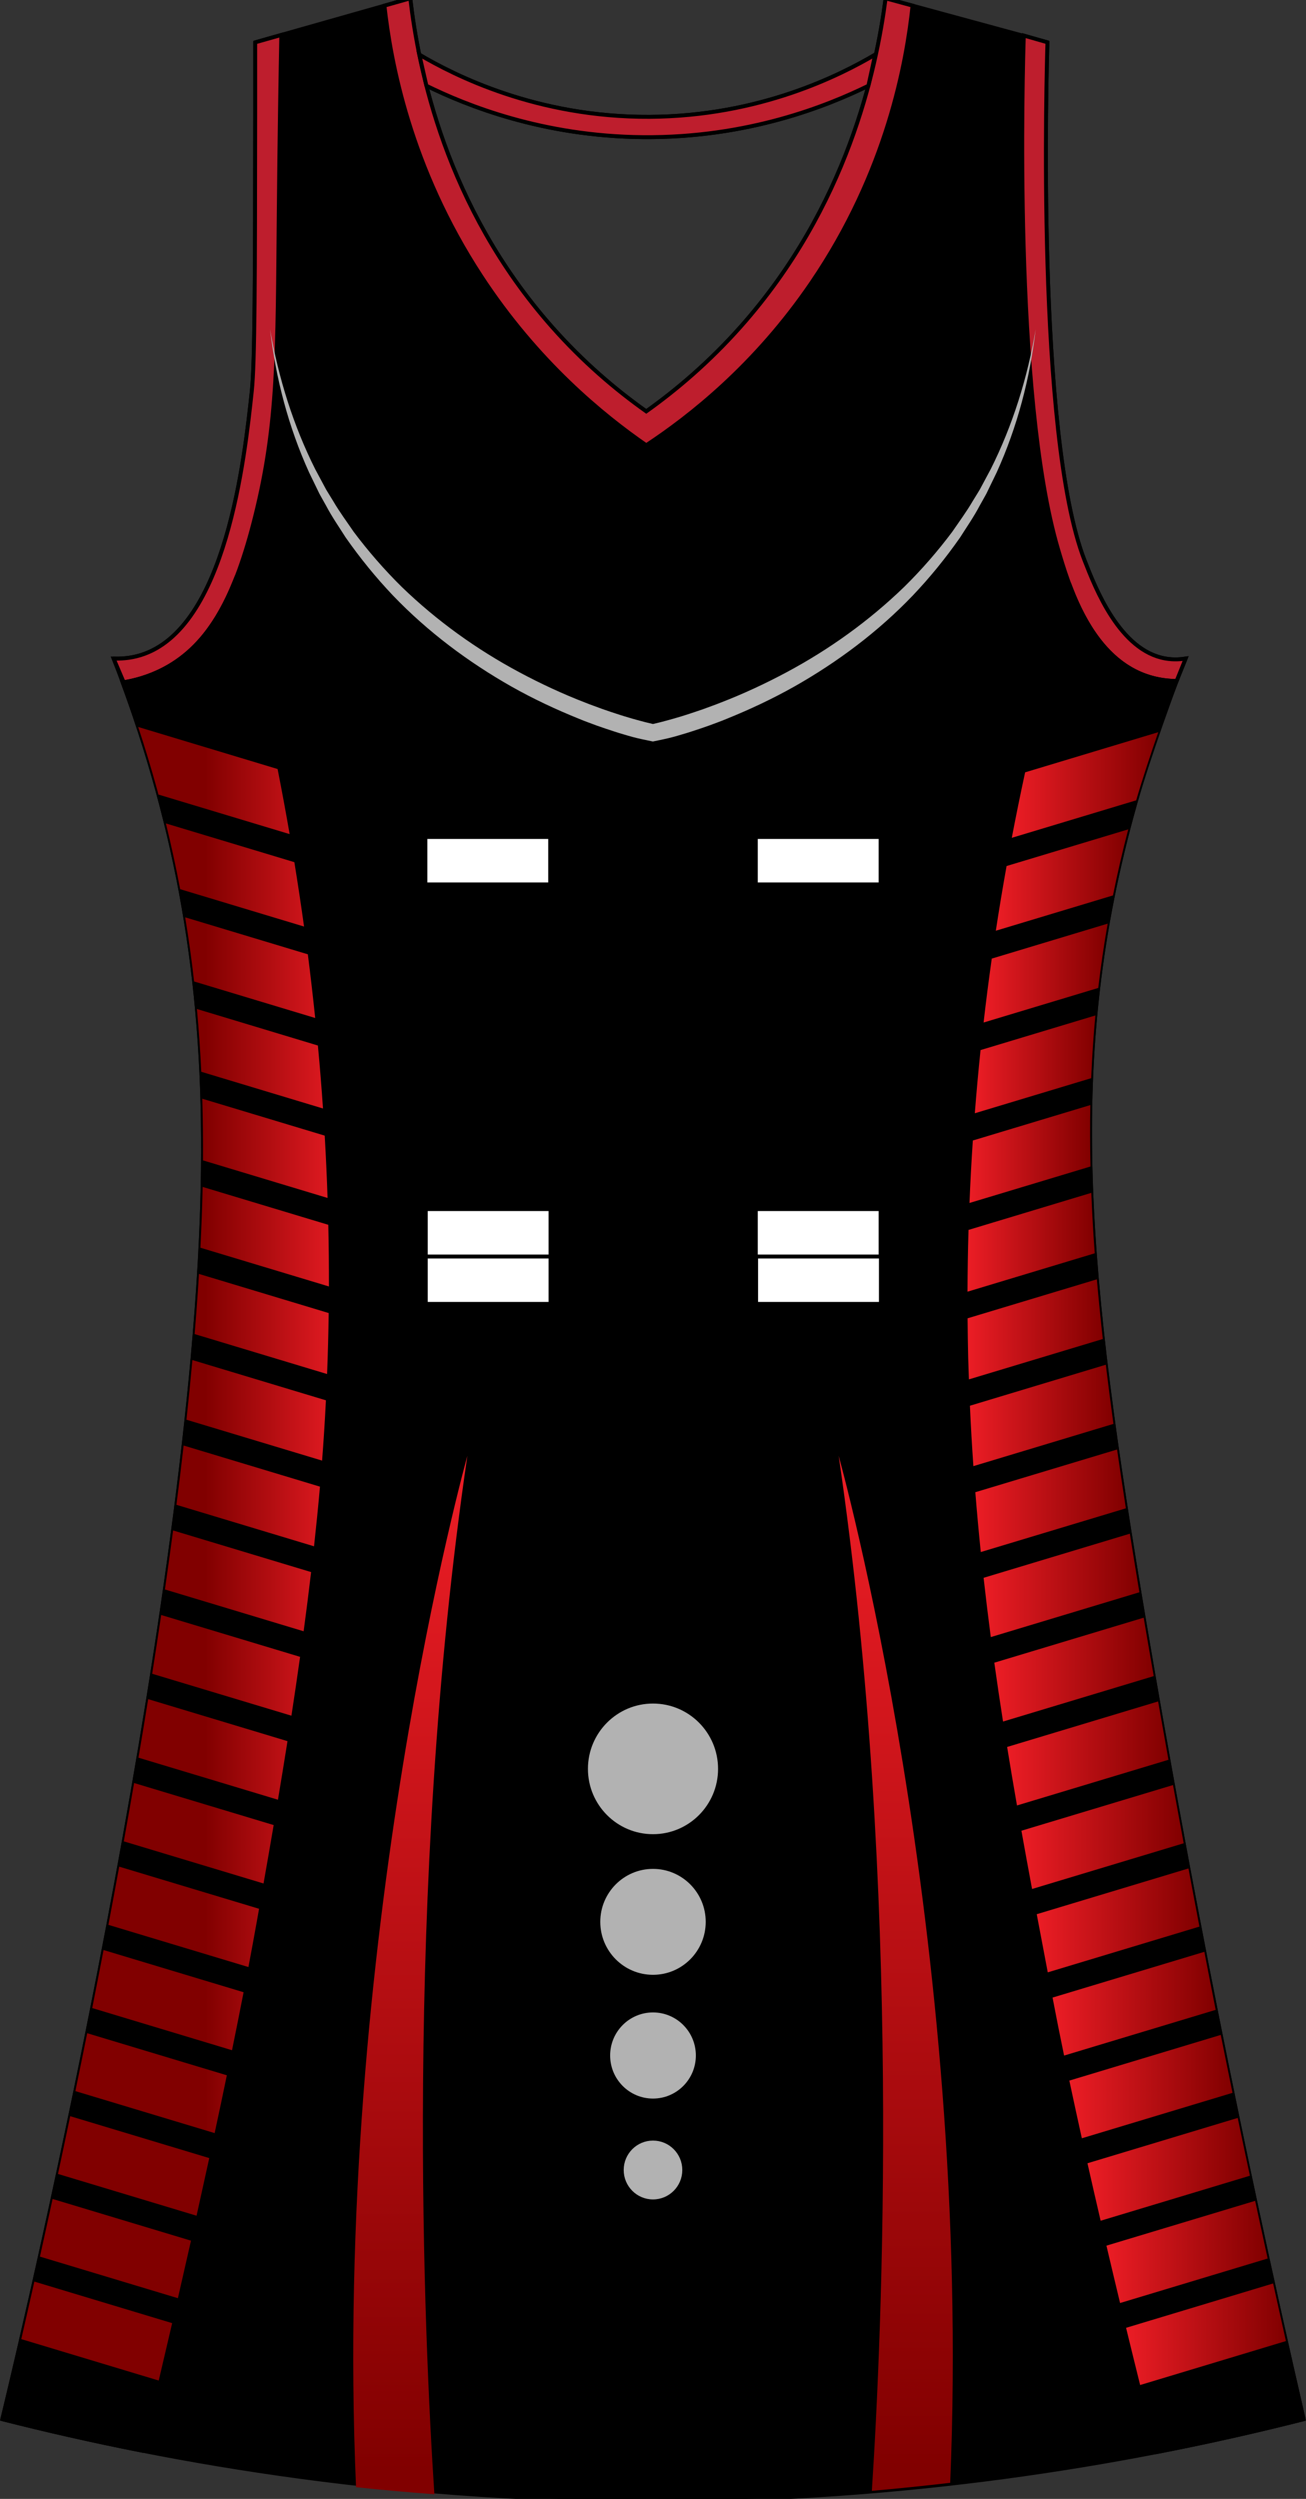 <?xml version="1.0" encoding="utf-8"?>
<!-- Generator: Adobe Illustrator 19.1.0, SVG Export Plug-In . SVG Version: 6.00 Build 0)  -->
<svg version="1.1" id="Layer_1" xmlns="http://www.w3.org/2000/svg" xmlns:xlink="http://www.w3.org/1999/xlink" x="0px" y="0px"
	 viewBox="0 0 335.2 641.14" style="enable-background:new 0 0 335.2 641.14;" xml:space="preserve">
<rect x="0" y="0" width="335.2" height="641.14" fill="#333333" stroke="none"/>
<style type="text/css">
	<![CDATA[
	@font-face{font-family:'codaheavy';src:url('/fonts/coda-heavy-webfont.woff') format('woff')}
	text{font-family:Impact,codaheavy,sans-serif}
	.Colour1.fill{fill:#000000;}
	.Colour2.fill{fill:#B2B2B2;}
	.NeckAndArmTrim.fill{fill:#BE1E2D;stroke:#000000;stroke-miterlimit:10;}
	.SidePanels.fill{fill:#000000;stroke:#000000;stroke-miterlimit:10;}
	.Gradient1.stopColor{stop-color:#EB1D25;}
	.Gradient2.stopColor{stop-color:#810000;}
	.st0{fill:none;stroke:#000000;stroke-linecap:round;stroke-linejoin:round;}
	.st1{fill:none;stroke:#000000;stroke-miterlimit:10;}
	.st2{fill:#FFFFFF;stroke:#000000;}
	.st3{fill:url(#SVGID_1_);}
	.st4{fill:url(#SVGID_2_);}
	.st5{fill:url(#SVGID_3_);}
	.st6{fill:url(#SVGID_4_);}
	.st7{fill:url(#SVGID_5_);}
	.st8{fill:url(#SVGID_6_);}
	.st9{fill:url(#SVGID_7_);}
	.st10{fill:url(#SVGID_8_);}
	.st11{fill:url(#SVGID_9_);}
	.st12{fill:url(#SVGID_10_);}
	.st13{fill:url(#SVGID_11_);}
	.st14{fill:url(#SVGID_12_);}
	.st15{fill:url(#SVGID_13_);}
	.st16{fill:url(#SVGID_14_);}
	.st17{fill:url(#SVGID_15_);}
	.st18{fill:url(#SVGID_16_);}
	.st19{fill:url(#SVGID_17_);}
	.st20{fill:url(#SVGID_18_);}
	.st21{fill:url(#SVGID_19_);}
	.st22{fill:url(#SVGID_20_);}
	.st23{fill:url(#SVGID_21_);}
	.st24{fill:url(#SVGID_22_);}
	.st25{fill:url(#SVGID_23_);}
	.st26{fill:url(#SVGID_24_);}
	.st27{fill:url(#SVGID_25_);}
	.st28{fill:url(#SVGID_26_);}
	.st29{fill:url(#SVGID_27_);}
	.st30{fill:url(#SVGID_28_);}
	.st31{fill:url(#SVGID_29_);}
	.st32{fill:url(#SVGID_30_);}
	.st33{fill:url(#SVGID_31_);}
	.st34{fill:url(#SVGID_32_);}
	.st35{fill:url(#SVGID_33_);}
	.st36{fill:url(#SVGID_34_);}
	.st37{fill:url(#SVGID_35_);}
	.st38{fill:url(#SVGID_36_);}
	.st39{fill:url(#SVGID_37_);}
	.st40{fill:url(#SVGID_38_);}
	.st41{fill:url(#SVGID_39_);}
	.st42{fill:url(#SVGID_40_);}
	]]>
</style>
<path class="Colour1 fill" d="M227.31-0.43c13.84,3.76,27.69,7.53,41.53,11.29c-0.2,6.16-2.97,100.85,9.52,132.91
	c2.79,7.17,9.01,23.15,20.77,25.19c2.22,0.39,4.1,0.18,5.19,0c-3.61,8.71-8.5,21.51-12.98,37.35
	c-18.44,65.18-12.74,120.54,2.6,211.1c10.91,64.39,24.26,132.3,40.67,203.28c-41.5,10.53-96.29,20.27-160.94,20.85
	c-70.25,0.63-129.39-9.77-173.06-20.85c1.82-7.43,42.42-174.64,50.19-289.28c3.36-49.63,0.53-88.77-10.38-128.57
	c-3.93-14.34-8.14-25.96-11.25-33.88c1.64,0.07,4.12-0.01,6.92-0.87c22.03-6.76,26.74-50.8,28.55-67.76
	c0.79-7.35,0.82-29.03,0.87-72.1c0.01-7.33,0-13.37,0-17.37C78.77,7.1,92.03,3.33,105.3-0.43c2.1,17.98,9.02,53.37,36.34,84.26
	c8.08,9.14,16.48,16.23,24.23,21.72c7.76-5.52,16.14-12.62,24.23-21.72C217.47,53.05,224.91,17.9,227.31-0.43z"/>
<path class="st0" d="M0.6,620.69c43.67,11.08,102.8,21.48,173.06,20.85c64.65-0.58,119.45-10.32,160.94-20.85
	c-16.41-70.98-29.76-138.88-40.67-203.28c-15.34-90.56-21.04-145.91-2.6-211.1c4.48-15.84,9.37-28.64,12.98-37.35
	c-1.09,0.18-2.97,0.39-5.19,0c-11.75-2.05-17.97-18.02-20.77-25.19c-12.49-32.06-9.72-126.75-9.52-132.91
	c-13.84-3.76-27.69-7.53-41.53-11.29c-2.39,18.33-9.83,53.47-37.21,84.26c-8.08,9.09-16.47,16.19-24.23,21.72
	c-7.75-5.49-16.15-12.58-24.23-21.72c-27.32-30.9-34.24-66.28-36.34-84.26C92.03,3.33,78.76,7.1,65.5,10.86c0,4,0.01,10.04,0,17.37
	c-0.04,43.07-0.08,64.76-0.87,72.1c-1.81,16.96-6.52,61-28.55,67.76c-2.8,0.86-5.28,0.93-6.92,0.87c3.1,7.92,7.32,19.54,11.25,33.88
	c10.91,39.79,13.75,78.93,10.38,128.57C43.02,446.06,2.42,613.27,0.6,620.69z"/>
<path class="st1" d="M98.67,1.45c1.6,14.45,6.57,41.47,24.8,69.35c14.38,22.01,31.28,35.76,42.4,43.44
	c11.12-7.34,27.93-20.47,42.4-41.7C227.72,44,232.69,15.88,234.22,1.45"/>
<path class="st1" d="M72.2,8.96c-0.17,8.95-0.45,25.06-0.65,45.34c-0.34,36.5-0.09,54.28-6.06,78.18
	c-5.05,20.23-11.57,32.87-23.36,39.09c-4,2.11-7.74,3.03-10.38,3.47"/>
<path class="st1" d="M262.78,9.13c-0.25,7.48-2.8,92.53,8.76,131.73c2.66,9.02,8.04,27.27,22.39,32.46
	c3.28,1.18,6.21,1.39,8.06,1.41"/>
<path class="st1" d="M107.61,14.02c8.95,5.27,30.13,16.11,59.12,15.96c28.27-0.15,48.92-10.69,57.87-15.96"/>
<path class="st1" d="M109.45,22c10.2,5.01,29.77,12.96,55.56,13.19c27.06,0.24,47.57-8.13,57.87-13.19"/>
<g>
	<rect x="109.19" y="214.75" class="st2" width="32.02" height="12.16"/>
	<rect x="193.99" y="214.75" class="st2" width="32.02" height="12.16"/>
	<rect x="194.07" y="322.38" class="st2" width="32.02" height="12.16"/>
	<rect x="109.28" y="322.38" class="st2" width="32.02" height="12.16"/>
	<rect x="109.28" y="310.22" class="st2" width="32.02" height="12.16"/>
	<rect x="193.99" y="310.22" class="st2" width="32.02" height="12.16"/>
</g>
<path class="NeckAndArmTrim fill" d="M234.22,1.45c-1.53,14.43-6.5,42.55-25.95,71.09c-14.47,21.23-31.28,34.36-42.4,41.7
	c-11.12-7.68-28.01-21.43-42.4-43.44c-18.23-27.88-23.2-54.9-24.8-69.35l6.63-1.88c2.1,17.98,9.02,53.37,36.34,84.26
	c8.08,9.14,16.48,16.23,24.23,21.72c7.76-5.52,16.14-12.62,24.23-21.72c27.38-30.79,34.82-65.93,37.21-84.26L234.22,1.45z"/>
<path class="NeckAndArmTrim fill" d="M31.75,175.05c2.64-0.44,6.39-1.36,10.38-3.47c11.79-6.23,18.31-18.86,23.36-39.09
	c5.97-23.9,5.71-41.68,6.06-78.18c0.19-20.28,0.47-36.38,0.65-45.34l-6.7,1.9c0,4,0.01,10.04,0,17.37
	c-0.04,43.07-0.08,64.76-0.87,72.1c-1.81,16.96-6.52,61-28.55,67.76c-2.8,0.86-5.28,0.93-6.92,0.87L31.75,175.05z"/>
<path class="NeckAndArmTrim fill" d="M301.99,174.72c-1.85-0.01-4.78-0.22-8.06-1.41c-14.35-5.19-19.73-23.43-22.39-32.46
	c-11.56-39.2-9.01-124.25-8.76-131.73l6.06,1.74c-0.2,6.16-2.97,100.85,9.52,132.91c2.79,7.17,9.01,23.15,20.77,25.19
	c2.22,0.39,4.1,0.18,5.19,0L301.99,174.72z"/>
<path class="NeckAndArmTrim fill" d="M109.45,22c10.2,5.01,29.77,12.96,55.56,13.19c27.06,0.24,47.57-8.13,57.87-13.19l1.74-7.98
	c-8.95,5.27-29.6,15.8-57.87,15.96c-28.99,0.16-50.17-10.69-59.12-15.96L109.45,22z"/>
<g>
	<path class="SidePanels fill" d="M301.69,174.71c-1.86-0.03-4.66-0.28-7.76-1.4c-9.9-3.58-15.54-13.39-18.95-22.09l-0.17,0.72
		c-24,82.72-27.43,150.88-26.31,196.53c1.43,58.03,10.92,107.82,21.63,163.97c9.24,48.44,26.82,116.68,26.82,116.68
		c13.53-2.63,26.1-5.5,37.64-8.42c-16.41-70.98-29.76-138.88-40.67-203.28c-15.34-90.56-21.04-145.91-2.6-211.1
		c3.56-12.57,10.64-31.55,10.66-31.6L301.69,174.71z"/>
	<path class="SidePanels fill" d="M31.75,175.05c2.64-0.44,6.39-1.36,10.38-3.47c8.11-4.28,13.72-11.59,18.08-22.32l0.18,0.72
		c26.13,99.49,26.19,177.68,21.97,228.53c-3.4,40.92-11.35,85.72-16.44,114.38c-9.91,55.82-29.5,135.87-29.5,135.87
		c-12.88-2.54-24.84-5.28-35.83-8.07c1.82-7.43,42.42-174.64,50.19-289.28c3.36-49.63,0.53-88.77-10.38-128.57
		c-3.02-11.02-6.21-20.43-8.93-27.8L31.75,175.05z"/>
</g>
<linearGradient id="SVGID_1_" gradientUnits="userSpaceOnUse" x1="248.327" y1="318.738" x2="280.992" y2="318.738">
	<stop class="Gradient1 stopColor" offset="5.347594e-003" style="stop-color:#EB1D25"/>
	<stop class="Gradient2 stopColor" offset="1" style="stop-color:#810000"/>
</linearGradient>
<path class="st3" d="M248.58,315.56c-0.16,5.5-0.24,10.78-0.26,15.85l32.66-9.85c-0.39-5.26-0.68-10.42-0.88-15.51L248.58,315.56z"
	/>
<linearGradient id="SVGID_2_" gradientUnits="userSpaceOnUse" x1="259.691" y1="201.407" x2="297.283" y2="201.407">
	<stop class="Gradient1 stopColor" offset="5.347594e-003" style="stop-color:#EB1D25"/>
	<stop class="Gradient2 stopColor" offset="1" style="stop-color:#810000"/>
</linearGradient>
<path class="st4" d="M263.11,198.16c-1.23,5.69-2.37,11.29-3.42,16.8l31.93-9.62c1.58-5.44,3.73-11.89,5.66-17.48L263.11,198.16z"/>
<linearGradient id="SVGID_3_" gradientUnits="userSpaceOnUse" x1="248.83" y1="296.095" x2="279.895" y2="296.095">
	<stop class="Gradient1 stopColor" offset="5.347594e-003" style="stop-color:#EB1D25"/>
	<stop class="Gradient2 stopColor" offset="1" style="stop-color:#810000"/>
</linearGradient>
<path class="st5" d="M279.85,283.53l-30.16,9.09c-0.37,5.51-0.65,10.85-0.86,16.03l31.06-9.36
	C279.77,293.97,279.75,288.72,279.85,283.53z"/>
<linearGradient id="SVGID_4_" gradientUnits="userSpaceOnUse" x1="252.446" y1="249.669" x2="284.295" y2="249.669">
	<stop class="Gradient1 stopColor" offset="5.347594e-003" style="stop-color:#EB1D25"/>
	<stop class="Gradient2 stopColor" offset="1" style="stop-color:#810000"/>
</linearGradient>
<path class="st6" d="M254.55,245.95c-0.79,5.59-1.49,11.05-2.1,16.4l29.43-8.87c0.65-5.5,1.45-10.99,2.42-16.5L254.55,245.95z"/>
<linearGradient id="SVGID_5_" gradientUnits="userSpaceOnUse" x1="255.595" y1="225.791" x2="289.583" y2="225.791">
	<stop class="Gradient1 stopColor" offset="5.347594e-003" style="stop-color:#EB1D25"/>
	<stop class="Gradient2 stopColor" offset="1" style="stop-color:#810000"/>
</linearGradient>
<path class="st7" d="M258.35,222.2c-1.01,5.63-1.93,11.17-2.76,16.6l30.07-9.06c1.13-5.61,2.43-11.25,3.92-16.95L258.35,222.2z"/>
<linearGradient id="SVGID_6_" gradientUnits="userSpaceOnUse" x1="279.105" y1="556.595" x2="320.79" y2="556.595">
	<stop class="Gradient1 stopColor" offset="5.347594e-003" style="stop-color:#EB1D25"/>
	<stop class="Gradient2 stopColor" offset="1" style="stop-color:#810000"/>
</linearGradient>
<path class="st8" d="M279.11,555.03c1.12,4.98,2.26,9.92,3.38,14.75l38.31-11.55c-1.05-4.95-2.11-9.91-3.13-14.83L279.11,555.03z"/>
<linearGradient id="SVGID_7_" gradientUnits="userSpaceOnUse" x1="283.976" y1="577.772" x2="325.36" y2="577.772">
	<stop class="Gradient1 stopColor" offset="5.347594e-003" style="stop-color:#EB1D25"/>
	<stop class="Gradient2 stopColor" offset="1" style="stop-color:#810000"/>
</linearGradient>
<path class="st9" d="M283.98,576.17c1.2,5.11,2.38,10.05,3.5,14.72l37.88-11.42c-1.08-4.94-2.16-9.89-3.21-14.8L283.98,576.17z"/>
<linearGradient id="SVGID_8_" gradientUnits="userSpaceOnUse" x1="274.461" y1="535.367" x2="316.345" y2="535.367">
	<stop class="Gradient1 stopColor" offset="5.347594e-003" style="stop-color:#EB1D25"/>
	<stop class="Gradient2 stopColor" offset="1" style="stop-color:#810000"/>
</linearGradient>
<path class="st10" d="M274.46,533.82c1.04,4.89,2.11,9.85,3.21,14.8l38.67-11.66c-1.02-4.97-2.03-9.92-3.02-14.86L274.46,533.82z"/>
<linearGradient id="SVGID_9_" gradientUnits="userSpaceOnUse" x1="289.021" y1="598.906" x2="330.051" y2="598.906">
	<stop class="Gradient1 stopColor" offset="5.347594e-003" style="stop-color:#EB1D25"/>
	<stop class="Gradient2 stopColor" offset="1" style="stop-color:#810000"/>
</linearGradient>
<path class="st11" d="M289.02,597.25c1.32,5.43,2.54,10.38,3.61,14.68l37.42-11.28c-1.11-4.94-2.21-9.87-3.29-14.78L289.02,597.25z"
	/>
<linearGradient id="SVGID_10_" gradientUnits="userSpaceOnUse" x1="270.151" y1="514.083" x2="312.025" y2="514.083">
	<stop class="Gradient1 stopColor" offset="5.347594e-003" style="stop-color:#EB1D25"/>
	<stop class="Gradient2 stopColor" offset="1" style="stop-color:#810000"/>
</linearGradient>
<path class="st12" d="M270.15,512.52c0.91,4.79,1.91,9.78,2.96,14.88l38.91-11.73c-0.99-4.99-1.95-9.94-2.91-14.89L270.15,512.52z"
	/>
<linearGradient id="SVGID_11_" gradientUnits="userSpaceOnUse" x1="255.204" y1="428.371" x2="296.116" y2="428.371">
	<stop class="Gradient1 stopColor" offset="5.347594e-003" style="stop-color:#EB1D25"/>
	<stop class="Gradient2 stopColor" offset="1" style="stop-color:#810000"/>
</linearGradient>
<path class="st13" d="M257.44,441.7l38.68-11.66c-0.73-4.21-1.48-8.44-2.18-12.62c-0.14-0.8-0.26-1.58-0.4-2.37L255.2,426.6
	C255.91,431.64,256.65,436.67,257.44,441.7z"/>
<linearGradient id="SVGID_12_" gradientUnits="userSpaceOnUse" x1="248.938" y1="363.163" x2="285.785" y2="363.163">
	<stop class="Gradient1 stopColor" offset="5.347594e-003" style="stop-color:#EB1D25"/>
	<stop class="Gradient2 stopColor" offset="1" style="stop-color:#810000"/>
</linearGradient>
<path class="st14" d="M248.94,360.67c0.23,5.23,0.54,10.39,0.89,15.5l35.95-10.84c-0.71-5.17-1.37-10.23-1.96-15.18L248.94,360.67z"
	/>
<linearGradient id="SVGID_13_" gradientUnits="userSpaceOnUse" x1="252.445" y1="406.772" x2="292.442" y2="406.772">
	<stop class="Gradient1 stopColor" offset="5.347594e-003" style="stop-color:#EB1D25"/>
	<stop class="Gradient2 stopColor" offset="1" style="stop-color:#810000"/>
</linearGradient>
<path class="st15" d="M252.45,404.82c0.57,5.09,1.19,10.16,1.85,15.21l38.14-11.5c-0.85-5.12-1.67-10.13-2.45-15.03L252.45,404.82z"
	/>
<linearGradient id="SVGID_14_" gradientUnits="userSpaceOnUse" x1="250.326" y1="385.048" x2="288.968" y2="385.048">
	<stop class="Gradient1 stopColor" offset="5.347594e-003" style="stop-color:#EB1D25"/>
	<stop class="Gradient2 stopColor" offset="1" style="stop-color:#810000"/>
</linearGradient>
<path class="st16" d="M250.33,382.86c0.41,5.16,0.88,10.27,1.4,15.35l37.24-11.22c-0.8-5.14-1.55-10.17-2.26-15.09L250.33,382.86z"
	/>
<linearGradient id="SVGID_15_" gradientUnits="userSpaceOnUse" x1="248.343" y1="341.076" x2="283.056" y2="341.076">
	<stop class="Gradient1 stopColor" offset="5.347594e-003" style="stop-color:#EB1D25"/>
	<stop class="Gradient2 stopColor" offset="1" style="stop-color:#810000"/>
</linearGradient>
<path class="st17" d="M248.34,338.24c0.03,3.52,0.08,6.94,0.16,10.23c0.05,1.83,0.12,3.63,0.18,5.44l34.37-10.36
	c-0.58-5.2-1.09-10.31-1.53-15.31L248.34,338.24z"/>
<linearGradient id="SVGID_16_" gradientUnits="userSpaceOnUse" x1="266.095" y1="492.726" x2="307.853" y2="492.726">
	<stop class="Gradient1 stopColor" offset="5.347594e-003" style="stop-color:#EB1D25"/>
	<stop class="Gradient2 stopColor" offset="1" style="stop-color:#810000"/>
</linearGradient>
<path class="st18" d="M266.09,491.13c0.93,4.93,1.87,9.91,2.83,14.92l38.93-11.74c-0.96-5-1.89-9.96-2.82-14.92L266.09,491.13z"/>
<linearGradient id="SVGID_17_" gradientUnits="userSpaceOnUse" x1="258.486" y1="449.879" x2="299.901" y2="449.879">
	<stop class="Gradient1 stopColor" offset="5.347594e-003" style="stop-color:#EB1D25"/>
	<stop class="Gradient2 stopColor" offset="1" style="stop-color:#810000"/>
</linearGradient>
<path class="st19" d="M258.49,448.22c0.81,4.99,1.66,9.99,2.53,15.01l38.88-11.72c-0.9-5.01-1.79-10-2.66-14.97L258.49,448.22z"/>
<linearGradient id="SVGID_18_" gradientUnits="userSpaceOnUse" x1="262.162" y1="471.324" x2="303.814" y2="471.324">
	<stop class="Gradient1 stopColor" offset="5.347594e-003" style="stop-color:#EB1D25"/>
	<stop class="Gradient2 stopColor" offset="1" style="stop-color:#810000"/>
</linearGradient>
<path class="st20" d="M262.16,469.71c0.88,4.96,1.8,9.94,2.73,14.95l38.92-11.73c-0.93-5-1.84-9.98-2.74-14.94L262.16,469.71z"/>
<linearGradient id="SVGID_19_" gradientUnits="userSpaceOnUse" x1="250.197" y1="273.09" x2="281.135" y2="273.09">
	<stop class="Gradient1 stopColor" offset="5.347594e-003" style="stop-color:#EB1D25"/>
	<stop class="Gradient2 stopColor" offset="1" style="stop-color:#810000"/>
</linearGradient>
<path class="st21" d="M251.67,269.42c-0.58,5.54-1.06,10.95-1.47,16.21l29.87-9c0.22-5.4,0.57-10.76,1.07-16.09L251.67,269.42z"/>
<linearGradient id="SVGID_20_" gradientUnits="userSpaceOnUse" x1="52.649" y1="200.263" x2="88.882" y2="200.263">
	<stop class="Gradient2 stopColor" offset="0" style="stop-color:#810000"/>
	<stop class="Gradient1 stopColor" offset="0.995" style="stop-color:#EB1D25"/>
</linearGradient>
<path class="st22" d="M35.47,186.52c1.63,4.94,3.3,10.39,4.93,16.33c0.09,0.34,0.17,0.67,0.26,1.01l33.68,10.15
	c-0.95-5.48-1.98-11.05-3.09-16.7L35.47,186.52z"/>
<linearGradient id="SVGID_21_" gradientUnits="userSpaceOnUse" x1="52.649" y1="224.498" x2="88.882" y2="224.498">
	<stop class="Gradient2 stopColor" offset="0" style="stop-color:#810000"/>
	<stop class="Gradient1 stopColor" offset="0.995" style="stop-color:#EB1D25"/>
</linearGradient>
<path class="st23" d="M42.58,211.27c1.38,5.61,2.59,11.23,3.66,16.87l31.8,9.59c-0.75-5.41-1.58-10.92-2.49-16.52L42.58,211.27z"/>
<linearGradient id="SVGID_22_" gradientUnits="userSpaceOnUse" x1="52.649" y1="294.63" x2="88.882" y2="294.63">
	<stop class="Gradient2 stopColor" offset="0" style="stop-color:#810000"/>
	<stop class="Gradient1 stopColor" offset="0.995" style="stop-color:#EB1D25"/>
</linearGradient>
<path class="st24" d="M51.92,281.9c0.15,5.18,0.21,10.44,0.18,15.82l31.97,9.64c-0.17-5.2-0.41-10.53-0.73-15.99L51.92,281.9z"/>
<linearGradient id="SVGID_23_" gradientUnits="userSpaceOnUse" x1="52.649" y1="248.277" x2="88.882" y2="248.277">
	<stop class="Gradient2 stopColor" offset="0" style="stop-color:#810000"/>
	<stop class="Gradient1 stopColor" offset="0.995" style="stop-color:#EB1D25"/>
</linearGradient>
<path class="st25" d="M47.53,235.36c0.9,5.43,1.66,10.91,2.29,16.46l31.08,9.37c-0.56-5.35-1.18-10.79-1.89-16.34L47.53,235.36z"/>
<linearGradient id="SVGID_24_" gradientUnits="userSpaceOnUse" x1="52.649" y1="271.639" x2="88.882" y2="271.639">
	<stop class="Gradient2 stopColor" offset="0" style="stop-color:#810000"/>
	<stop class="Gradient1 stopColor" offset="0.995" style="stop-color:#EB1D25"/>
</linearGradient>
<path class="st26" d="M50.54,258.88c0.49,5.29,0.86,10.65,1.12,16.11l31.24,9.42c-0.36-5.28-0.79-10.66-1.31-16.16L50.54,258.88z"/>
<linearGradient id="SVGID_25_" gradientUnits="userSpaceOnUse" x1="52.649" y1="534.476" x2="88.882" y2="534.476">
	<stop class="Gradient2 stopColor" offset="0" style="stop-color:#810000"/>
	<stop class="Gradient1 stopColor" offset="0.995" style="stop-color:#EB1D25"/>
</linearGradient>
<path class="st27" d="M22.38,521.66c-1.02,5.08-2.03,10.03-3.03,14.86l35.74,10.77c1.06-4.91,2.11-9.87,3.13-14.83L22.38,521.66z"/>
<linearGradient id="SVGID_26_" gradientUnits="userSpaceOnUse" x1="52.649" y1="513.176" x2="88.882" y2="513.176">
	<stop class="Gradient2 stopColor" offset="0" style="stop-color:#810000"/>
	<stop class="Gradient1 stopColor" offset="0.995" style="stop-color:#EB1D25"/>
</linearGradient>
<path class="st28" d="M26.58,500.32c-0.97,5.05-1.94,10.02-2.91,14.89l35.88,10.82c1.02-5.01,2.02-9.99,2.97-14.88L26.58,500.32z"/>
<linearGradient id="SVGID_27_" gradientUnits="userSpaceOnUse" x1="52.649" y1="555.724" x2="88.882" y2="555.724">
	<stop class="Gradient2 stopColor" offset="0" style="stop-color:#810000"/>
	<stop class="Gradient1 stopColor" offset="0.995" style="stop-color:#EB1D25"/>
</linearGradient>
<path class="st29" d="M18.02,542.95c-1.07,5.12-2.12,10.07-3.14,14.82l35.57,10.72c1.07-4.81,2.16-9.76,3.26-14.79L18.02,542.95z"/>
<linearGradient id="SVGID_28_" gradientUnits="userSpaceOnUse" x1="52.649" y1="491.81" x2="88.882" y2="491.81">
	<stop class="Gradient2 stopColor" offset="0" style="stop-color:#810000"/>
	<stop class="Gradient1 stopColor" offset="0.995" style="stop-color:#EB1D25"/>
</linearGradient>
<path class="st30" d="M66.49,489.74L30.6,478.93c-0.92,5.03-1.85,10.02-2.78,14.93l35.94,10.83c0.76-4.02,1.49-7.97,2.17-11.79
	C66.11,491.87,66.3,490.81,66.49,489.74z"/>
<linearGradient id="SVGID_29_" gradientUnits="userSpaceOnUse" x1="52.649" y1="317.304" x2="88.882" y2="317.304">
	<stop class="Gradient2 stopColor" offset="0" style="stop-color:#810000"/>
	<stop class="Gradient1 stopColor" offset="0.995" style="stop-color:#EB1D25"/>
</linearGradient>
<path class="st31" d="M51.44,320.13l32.98,9.94c0.01-5.12-0.04-10.39-0.16-15.82l-32.25-9.72C51.91,309.62,51.7,314.83,51.44,320.13
	z"/>
<linearGradient id="SVGID_30_" gradientUnits="userSpaceOnUse" x1="52.649" y1="339.696" x2="88.882" y2="339.696">
	<stop class="Gradient2 stopColor" offset="0" style="stop-color:#810000"/>
	<stop class="Gradient1 stopColor" offset="0.995" style="stop-color:#EB1D25"/>
</linearGradient>
<path class="st32" d="M51.06,326.85c-0.09,1.52-0.17,3.02-0.28,4.56c-0.24,3.58-0.52,7.2-0.82,10.88l33.99,10.25
	c0.2-5.02,0.34-10.25,0.41-15.65L51.06,326.85z"/>
<linearGradient id="SVGID_31_" gradientUnits="userSpaceOnUse" x1="52.649" y1="576.926" x2="88.882" y2="576.926">
	<stop class="Gradient2 stopColor" offset="0" style="stop-color:#810000"/>
	<stop class="Gradient1 stopColor" offset="0.995" style="stop-color:#EB1D25"/>
</linearGradient>
<path class="st33" d="M13.5,564.19c-1.13,5.22-2.22,10.16-3.25,14.79l35.41,10.67c1.07-4.67,2.2-9.61,3.36-14.76L13.5,564.19z"/>
<linearGradient id="SVGID_32_" gradientUnits="userSpaceOnUse" x1="52.649" y1="598.085" x2="88.882" y2="598.085">
	<stop class="Gradient2 stopColor" offset="0" style="stop-color:#810000"/>
	<stop class="Gradient1 stopColor" offset="0.995" style="stop-color:#EB1D25"/>
</linearGradient>
<path class="st34" d="M8.82,585.39c-1.23,5.47-2.36,10.41-3.36,14.76l35.28,10.63c1.02-4.32,2.18-9.28,3.45-14.73L8.82,585.39z"/>
<linearGradient id="SVGID_33_" gradientUnits="userSpaceOnUse" x1="52.649" y1="383.808" x2="88.882" y2="383.808">
	<stop class="Gradient2 stopColor" offset="0" style="stop-color:#810000"/>
	<stop class="Gradient1 stopColor" offset="0.995" style="stop-color:#EB1D25"/>
</linearGradient>
<path class="st35" d="M47.13,370.88c-0.57,5.03-1.19,10.11-1.85,15.21l35.32,10.65c0.56-5.13,1.08-10.25,1.52-15.31L47.13,370.88z"
	/>
<linearGradient id="SVGID_34_" gradientUnits="userSpaceOnUse" x1="52.649" y1="361.854" x2="88.882" y2="361.854">
	<stop class="Gradient2 stopColor" offset="0" style="stop-color:#810000"/>
	<stop class="Gradient1 stopColor" offset="0.995" style="stop-color:#EB1D25"/>
</linearGradient>
<path class="st36" d="M49.38,348.95c-0.46,5.04-0.97,10.14-1.52,15.31l34.81,10.49c0.38-4.92,0.71-10.08,0.98-15.47L49.38,348.95z"
	/>
<linearGradient id="SVGID_35_" gradientUnits="userSpaceOnUse" x1="52.649" y1="405.604" x2="88.882" y2="405.604">
	<stop class="Gradient2 stopColor" offset="0" style="stop-color:#810000"/>
	<stop class="Gradient1 stopColor" offset="0.995" style="stop-color:#EB1D25"/>
</linearGradient>
<path class="st37" d="M44.43,392.67c-0.67,5.02-1.37,10.07-2.1,15.14l35.6,10.73c0.68-5.04,1.32-10.11,1.92-15.19L44.43,392.67z"/>
<linearGradient id="SVGID_36_" gradientUnits="userSpaceOnUse" x1="52.649" y1="427.279" x2="88.882" y2="427.279">
	<stop class="Gradient2 stopColor" offset="0" style="stop-color:#810000"/>
	<stop class="Gradient1 stopColor" offset="0.995" style="stop-color:#EB1D25"/>
</linearGradient>
<path class="st38" d="M41.37,414.36c-0.74,5.02-1.51,10.05-2.31,15.08L74.8,440.2c0.76-4.95,1.5-10,2.22-15.1L41.37,414.36z"/>
<linearGradient id="SVGID_37_" gradientUnits="userSpaceOnUse" x1="52.649" y1="470.364" x2="88.882" y2="470.364">
	<stop class="Gradient2 stopColor" offset="0" style="stop-color:#810000"/>
	<stop class="Gradient1 stopColor" offset="0.995" style="stop-color:#EB1D25"/>
</linearGradient>
<path class="st39" d="M34.42,457.47c-0.87,5.03-1.75,10.02-2.64,14.97l35.86,10.81c0.83-4.71,1.71-9.73,2.6-14.99L34.42,457.47z"/>
<linearGradient id="SVGID_38_" gradientUnits="userSpaceOnUse" x1="52.649" y1="448.859" x2="88.882" y2="448.859">
	<stop class="Gradient2 stopColor" offset="0" style="stop-color:#810000"/>
	<stop class="Gradient1 stopColor" offset="0.995" style="stop-color:#EB1D25"/>
</linearGradient>
<path class="st40" d="M38.03,435.95c-0.81,5.02-1.64,10.03-2.49,15.02l35.8,10.79c0.81-4.85,1.63-9.88,2.45-15.03L38.03,435.95z"/>
<ellipse class="Colour2 fill" cx="167.6" cy="453.84" rx="16.7" ry="16.76"/>
<ellipse class="Colour2 fill" cx="167.6" cy="493.09" rx="13.53" ry="13.59"/>
<ellipse class="Colour2 fill" cx="167.6" cy="527.38" rx="11" ry="11.05"/>
<ellipse class="Colour2 fill" cx="167.6" cy="556.76" rx="7.52" ry="7.55"/>
<linearGradient id="SVGID_39_" gradientUnits="userSpaceOnUse" x1="105.303" y1="378.113" x2="105.303" y2="633.917">
	<stop class="Gradient1 stopColor" offset="5.347594e-003" style="stop-color:#EB1D25"/>
	<stop class="Gradient2 stopColor" offset="1" style="stop-color:#810000"/>
</linearGradient>
<path class="st41" d="M111.49,639.95c-2.57-39-7.99-154.62,8.47-266.44c0,0-34.66,123.89-28.58,264.63
	C97.79,638.82,104.49,639.43,111.49,639.95z"/>
<linearGradient id="SVGID_40_" gradientUnits="userSpaceOnUse" x1="229.898" y1="378.098" x2="229.898" y2="633.06">
	<stop class="Gradient1 stopColor" offset="5.347594e-003" style="stop-color:#EB1D25"/>
	<stop class="Gradient2 stopColor" offset="1" style="stop-color:#810000"/>
</linearGradient>
<path class="st42" d="M223.77,639.08c6.59-0.58,13.3-1.27,20.11-2.06c5.85-140.27-28.63-263.51-28.63-263.51
	C231.59,484.51,226.37,599.25,223.77,639.08z"/>
<path class="Colour2 fill" d="M254.26,120.41l-2.23,4.16l-0.56,1.04c-0.19,0.34-0.41,0.67-0.61,1.01l-1.24,2.01
	c-1.58,2.71-3.46,5.24-5.22,7.82c-3.76,5.02-7.88,9.75-12.33,14.13c-8.99,8.7-19.21,16.04-30.22,21.92
	c-5.5,2.94-11.17,5.57-16.98,7.81c-1.44,0.58-2.92,1.08-4.38,1.63c-1.47,0.5-2.94,1.02-4.42,1.48c-0.74,0.24-1.48,0.47-2.23,0.68
	c-0.74,0.22-1.49,0.44-2.24,0.64c-1.33,0.37-2.71,0.73-4.01,1.02c-1.3-0.29-2.68-0.65-4.01-1.02c-0.75-0.2-1.49-0.41-2.24-0.64
	c-0.75-0.22-1.49-0.44-2.23-0.68c-1.48-0.46-2.95-0.98-4.42-1.48c-1.46-0.55-2.93-1.05-4.38-1.63c-5.81-2.24-11.48-4.87-16.98-7.81
	c-11-5.88-21.23-13.22-30.22-21.92c-4.45-4.39-8.57-9.12-12.33-14.13c-1.76-2.59-3.64-5.11-5.22-7.82l-1.24-2.01
	c-0.2-0.34-0.42-0.67-0.61-1.01l-0.56-1.04l-2.23-4.16c-5.65-11.25-9.45-23.45-11.61-35.95c1.47,12.6,4.72,25.08,10.01,36.73
	l2.09,4.31l0.52,1.08c0.18,0.36,0.39,0.7,0.58,1.05l1.17,2.09c1.49,2.84,3.32,5.47,5.04,8.18c3.67,5.25,7.72,10.24,12.15,14.9
	c8.89,9.27,19.28,17.05,30.44,23.37c5.59,3.15,11.41,5.88,17.37,8.28c1.48,0.62,3,1.15,4.5,1.72c1.52,0.52,3.03,1.06,4.57,1.54
	c0.76,0.25,1.53,0.49,2.31,0.71c0.77,0.23,1.54,0.46,2.32,0.67c1.57,0.43,3.52,0.81,5.19,1.16c1.67-0.35,3.63-0.73,5.19-1.16
	c0.78-0.21,1.55-0.43,2.32-0.67c0.77-0.22,1.54-0.46,2.31-0.71c1.54-0.48,3.05-1.01,4.57-1.54c1.5-0.56,3.02-1.1,4.5-1.72
	c5.95-2.4,11.77-5.13,17.37-8.28c11.17-6.32,21.55-14.09,30.44-23.37c4.42-4.65,8.48-9.64,12.15-14.9c1.72-2.71,3.55-5.34,5.04-8.18
	l1.17-2.09c0.19-0.35,0.4-0.69,0.58-1.05l0.52-1.08l2.09-4.31c5.29-11.65,8.54-24.12,10.01-36.73
	C263.71,96.96,259.91,109.16,254.26,120.41z"/>
<g id="FBodyLogos"></g>
</svg>
